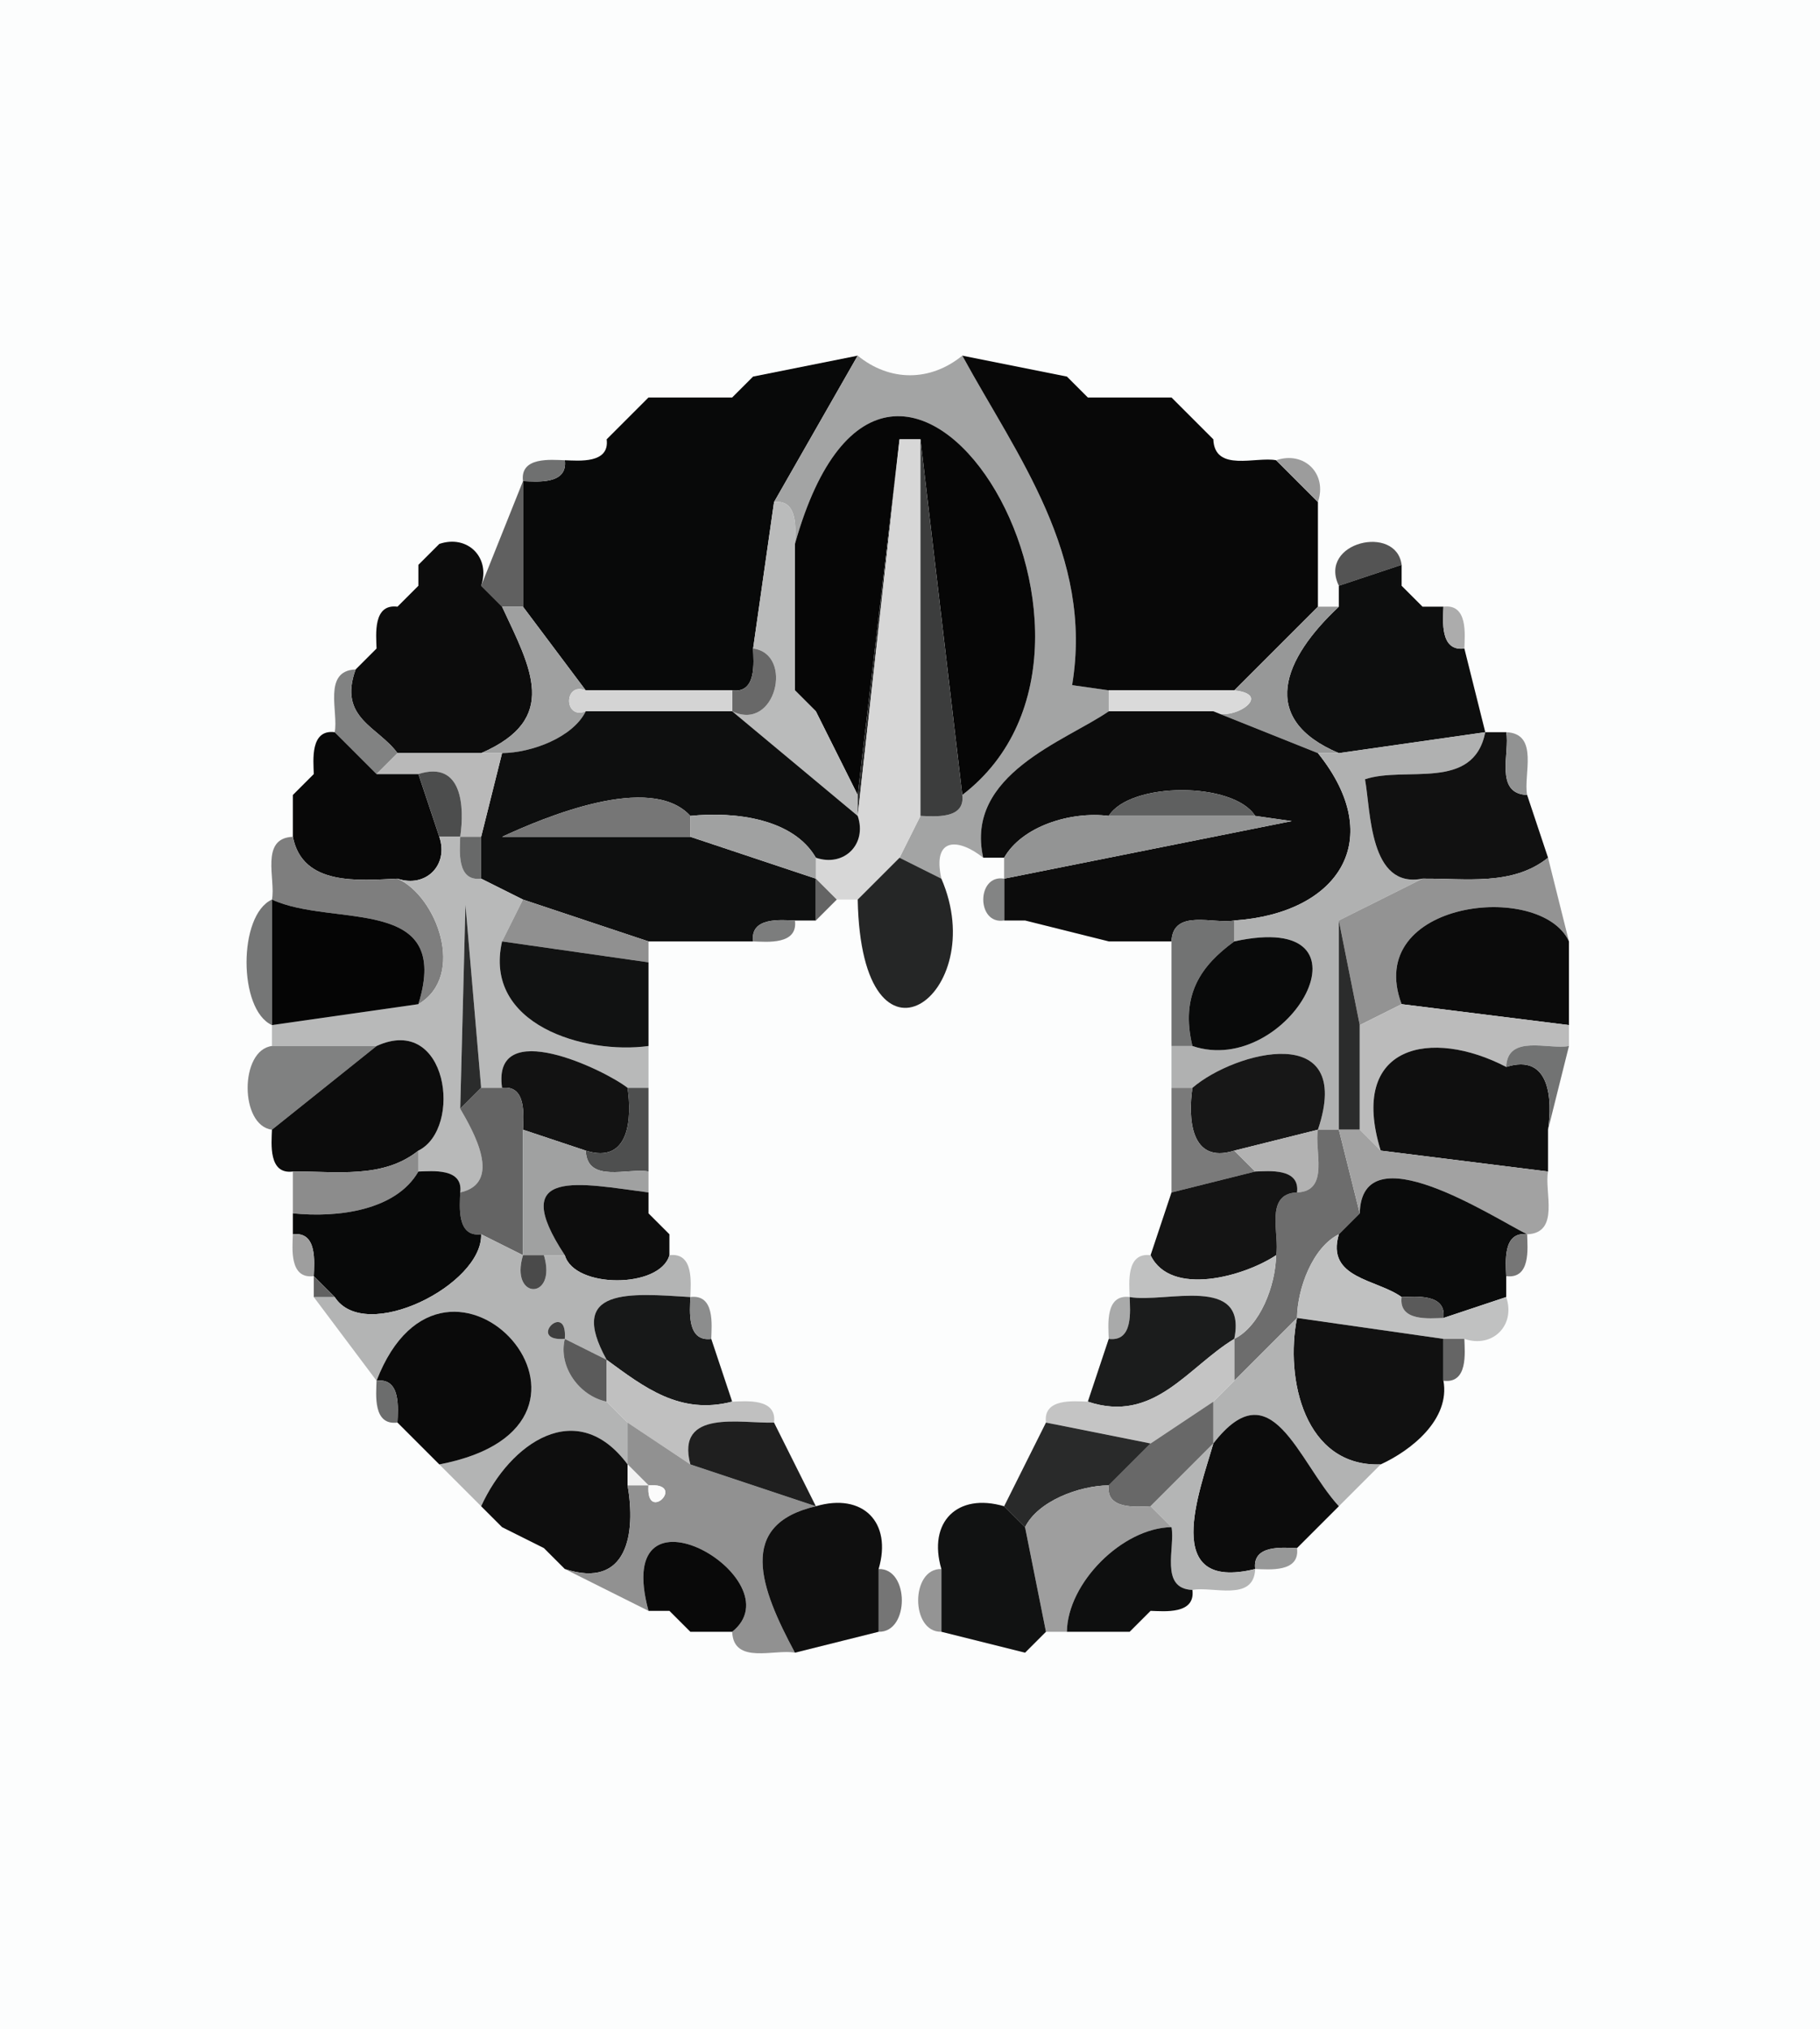 <?xml version="1.0" standalone="yes"?>
<svg width="87" height="97">
<path style="fill:#fcfdfd" d="M87 0 L87 97 L0 97 L0 0 L87 0 z"/>
<path style="fill:#080909" d="M41 17 L37 24 L36 31 C36.02 31.66 36.18 33.15 35 33 L28 33 L25 29 L25 23 C25.66 23.02 27.15 23.18 27 22 C27.66 22.02 29.15 22.18 29 21 L30 20 L31 19 L35 19 L36 18 L41 17 z"/>
<path style="fill:#a3a4a4" d="M46 17 C48.61 21.79 52.28 26.52 51.25 32.75 L53 33 L53 34 C50.95 35.42 46.1 37.01 47 41 C45.84 40.07 44.55 39.98 45 42 L43 41 L44 39 C44.66 39.02 46.15 39.18 46 38 C55.67 30.59 42.61 9.611 38 26 C38.02 25.34 38.18 23.85 37 24 L41 17 C42.53 18.25 44.47 18.25 46 17 z"/>
<path style="fill:#080808" d="M51 18 L52 19 L56 19 L57 20 L58 21 C58.06 22.59 60.05 21.81 61 22 L63 24 L63 29 L59 33 L53 33 L51.25 32.75 C52.28 26.52 48.61 21.79 46 17 L51 18 z"/>
<path style="fill:#8b8b8b" d="M36 18 L35 19 L36 18 z"/>
<path style="fill:#686868" d="M52 19 L51 18 L52 19 z"/>
<path style="fill:#a0a0a0" d="M31 19 L30 20 L31 19 z"/>
<path style="fill:#060606" d="M46 38 L44 21 L43 21 L41 38 L39 34 L38 33 L38 26 C42.61 9.611 55.67 30.59 46 38 z"/>
<path style="fill:#959595" d="M57 20 L56 19 L57 20 z"/>
<path style="fill:#a3a3a3" d="M30 20 L29 21 L30 20 z"/>
<path style="fill:#8b8b8b" d="M58 21 L57 20 L58 21 z"/>
<path style="fill:#252626" d="M43 21 L41 39 L41 38 L43 21 z"/>
<path style="fill:#d7d7d7" d="M44 21 L44 39 L43 41 L41 43 L40 43 L39 42 L39 41 C40.35 41.46 41.46 40.35 41 39 L43 21 L44 21 z"/>
<path style="fill:#3c3d3d" d="M46 38 C46.15 39.18 44.66 39.02 44 39 L44 21 L46 38 z"/>
<path style="fill:#6f7070" d="M27 22 C27.15 23.18 25.66 23.02 25 23 C24.85 21.82 26.34 21.98 27 22 z"/>
<path style="fill:#9c9c9c" d="M63 24 L61 22 C62.35 21.54 63.46 22.65 63 24 z"/>
<path style="fill:#606060" d="M25 23 L25 29 L24 29 L23 28 L25 23 z"/>
<path style="fill:#babbbb" d="M38 26 L38 33 L39 34 L41 38 L41 39 L35 34 C37.09 35.01 37.96 31.25 36 31 L37 24 C38.18 23.85 38.02 25.34 38 26 z"/>
<path style="fill:#aaaaaa" d="M21 26 L20 27 L21 26 z"/>
<path style="fill:#0c0c0c" d="M23 28 L24 29 C25.37 31.94 26.78 34.36 23 36 L19 36 C18.09 34.74 16.15 34.33 17 32 L18 31 C17.98 30.34 17.82 28.85 19 29 L20 28 L20 27 L21 26 C22.35 25.54 23.46 26.65 23 28 z"/>
<path style="fill:#545454" d="M67 27 L64 28 C62.99 25.91 66.75 25.04 67 27 z"/>
<path style="fill:#0d0e0e" d="M67 27 L67 28 L68 29 L69 29 C68.98 29.66 68.82 31.15 70 31 L71 35 L64 36 C60.12 34.36 61.35 31.48 64 29 L64 28 L67 27 z"/>
<path style="fill:#818181" d="M20 28 L19 29 L20 28 z"/>
<path style="fill:#6f6f6f" d="M68 29 L67 28 L68 29 z"/>
<path style="fill:#9fa0a0" d="M25 29 L28 33 C26.94 32.57 26.94 34.43 28 34 C27.39 35.24 25.44 35.98 24 36 L23 36 C26.78 34.36 25.37 31.94 24 29 L25 29 z"/>
<path style="fill:#979898" d="M63 29 L64 29 C61.35 31.48 60.12 34.36 64 36 L63 36 L58 34 C58.8 34.56 60.97 33.21 59 33 L63 29 z"/>
<path style="fill:#acacac" d="M70 31 C68.82 31.15 68.98 29.66 69 29 C70.18 28.85 70.02 30.34 70 31 z"/>
<path style="fill:#7c7c7c" d="M18 31 L17 32 L18 31 z"/>
<path style="fill:#686868" d="M35 34 L35 33 C36.18 33.15 36.02 31.66 36 31 C37.96 31.25 37.09 35.01 35 34 z"/>
<path style="fill:#818282" d="M17 32 C16.15 34.33 18.09 34.74 19 36 L18 37 L16 35 C16.19 34.05 15.41 32.06 17 32 z"/>
<path style="fill:#d4d4d4" d="M28 33 L35 33 L35 34 L28 34 C26.94 34.43 26.94 32.57 28 33 z"/>
<path style="fill:#595959" d="M39 34 L38 33 L39 34 z"/>
<path style="fill:#dadada" d="M59 33 C60.97 33.21 58.8 34.56 58 34 L53 34 L53 33 L59 33 z"/>
<path style="fill:#0e0f0f" d="M35 34 L41 39 C41.46 40.35 40.35 41.46 39 41 C37.93 39.14 35.16 38.78 33 39 C31.09 36.91 25.97 39.09 24 40 L33 40 L39 42 L39 44 L38 44 C37.34 43.98 35.85 43.82 36 45 L31 45 L25 43 L23 42 L23 40 L24 36 C25.44 35.98 27.39 35.24 28 34 L35 34 z"/>
<path style="fill:#0c0c0c" d="M58 34 L63 36 C66.33 40.14 63.98 43.66 59 44 C58.05 44.19 56.06 43.41 56 45 L53 45 L49 44 L48 44 L48 42 L61.75 39.25 L60 39 C58.97 37.36 54.03 37.36 53 39 C51.17 38.77 48.85 39.5 48 41 L47 41 C46.1 37.01 50.95 35.42 53 34 L58 34 z"/>
<path style="fill:#080808" d="M16 35 L18 37 L20 37 L21 40 C21.46 41.35 20.35 42.46 19 42 C17.17 42.08 14.46 42.37 14 40 L14 38 L15 37 C14.98 36.34 14.82 34.85 16 35 z"/>
<path style="fill:#b0b1b1" d="M71 35 C70.43 37.85 67.19 36.6 65.25 37.25 C65.53 38.77 65.45 42.5 68 42 L64 44 L64 54 L63 54 C64.76 48.76 59.03 50.25 57 52 L56 52 L56 50 L57 50 C61.62 51.56 66.18 43.43 59 45 L59 44 C63.98 43.66 66.33 40.14 63 36 L64 36 L71 35 z"/>
<path style="fill:#111111" d="M72 35 C72.19 35.95 71.41 37.94 73 38 L74 41 C72.3 42.36 70.09 41.98 68 42 C65.45 42.5 65.53 38.77 65.25 37.25 C67.19 36.6 70.43 37.85 71 35 L72 35 z"/>
<path style="fill:#919292" d="M73 38 C71.41 37.94 72.19 35.95 72 35 C73.59 35.06 72.81 37.05 73 38 z"/>
<path style="fill:#b9b9b9" d="M19 36 L23 36 L24 36 L23 40 L22 40 C22.21 38.58 22.11 36.33 20 37 L18 37 L19 36 z"/>
<path style="fill:#7b7b7b" d="M15 37 L14 38 L15 37 z"/>
<path style="fill:#4c4d4d" d="M22 40 L21 40 L20 37 C22.11 36.33 22.21 38.58 22 40 z"/>
<path style="fill:#767676" d="M33 39 L33 40 L24 40 C25.97 39.09 31.09 36.91 33 39 z"/>
<path style="fill:#5f6060" d="M60 39 L53 39 C54.03 37.36 58.97 37.36 60 39 z"/>
<path style="fill:#a0a1a1" d="M39 41 L39 42 L33 40 L33 39 C35.16 38.78 37.93 39.14 39 41 z"/>
<path style="fill:#939494" d="M53 39 L60 39 L61.75 39.25 L48 42 L48 41 C48.85 39.5 51.17 38.77 53 39 z"/>
<path style="fill:#7e7e7e" d="M14 40 C14.46 42.37 17.17 42.08 19 42 C20.87 42.83 22.3 46.64 20 48 C21.63 42.74 15.91 44.35 13 43 C13.19 42.05 12.41 40.06 14 40 z"/>
<path style="fill:#b8b9b9" d="M22 40 C21.98 40.66 21.82 42.15 23 42 L25 43 L24 45 C23.09 48.98 27.95 50.42 31 50 L31 52 L30 52 C28.94 51.16 23.5 48.52 24 52 L23 52 L22.25 43.25 L22 53 C22.62 54.07 24.05 56.54 22 57 C22.15 55.82 20.66 55.98 20 56 L20 55 C22.13 53.94 21.41 48.44 18 50 L13 50 L13 49 L20 48 C22.3 46.64 20.87 42.83 19 42 C20.35 42.46 21.46 41.35 21 40 L22 40 z"/>
<path style="fill:#686969" d="M23 40 L23 42 C21.82 42.15 21.98 40.66 22 40 L23 40 z"/>
<path style="fill:#252626" d="M45 42 C47.4 47.55 41.18 52.09 41 43 L43 41 L45 42 z"/>
<path style="fill:#939393" d="M74 41 L75 45 C73.65 42.08 65.15 43.05 67 48 L65 49 L64 44 L68 42 C70.09 41.98 72.3 42.36 74 41 z"/>
<path style="fill:#646464" d="M40 43 L39 44 L39 42 L40 43 z"/>
<path style="fill:#838484" d="M48 42 L48 44 C46.67 44.22 46.67 41.78 48 42 z"/>
<path style="fill:#757676" d="M13 43 L13 49 C11.38 48.27 11.38 43.73 13 43 z"/>
<path style="fill:#050505" d="M20 48 L13 49 L13 43 C15.91 44.35 21.63 42.74 20 48 z"/>
<path style="fill:#2b2c2c" d="M23 52 L22 53 L22.25 43.25 L23 52 z"/>
<path style="fill:#909090" d="M31 45 L31 46 L24 45 L25 43 L31 45 z"/>
<path style="fill:#0b0b0b" d="M75 45 L75 49 L67 48 C65.15 43.05 73.65 42.08 75 45 z"/>
<path style="fill:#7c7d7d" d="M38 44 C38.15 45.18 36.66 45.02 36 45 C35.85 43.82 37.34 43.98 38 44 z"/>
<path style="fill:#5e5f5f" d="M53 45 L49 44 L53 45 z"/>
<path style="fill:#727373" d="M59 44 L59 45 C57.42 46.15 56.41 47.55 57 50 L56 50 L56 45 C56.06 43.41 58.05 44.19 59 44 z"/>
<path style="fill:#2b2c2c" d="M65 49 L65 54 L64 54 L64 44 L65 49 z"/>
<path style="fill:#111212" d="M31 46 L31 50 C27.95 50.42 23.09 48.98 24 45 L31 46 z"/>
<path style="fill:#090a0a" d="M57 50 C56.41 47.55 57.42 46.15 59 45 C66.18 43.43 61.62 51.56 57 50 z"/>
<path style="fill:#bbbbbb" d="M67 48 L75 49 L75 50 C74.05 50.19 72.06 49.41 72 51 C68.43 49.14 64.44 49.92 66 55 L65 54 L65 49 L67 48 z"/>
<path style="fill:#808181" d="M13 50 L18 50 L13 54 C11.45 53.81 11.45 50.19 13 50 z"/>
<path style="fill:#0c0c0c" d="M20 55 C18.3 56.36 16.09 55.98 14 56 C12.82 56.15 12.98 54.66 13 54 L18 50 C21.41 48.44 22.13 53.94 20 55 z"/>
<path style="fill:#121212" d="M30 52 C30.21 53.42 30.11 55.67 28 55 L25 54 C25.02 53.34 25.18 51.85 24 52 C23.5 48.52 28.94 51.16 30 52 z"/>
<path style="fill:#171717" d="M63 54 L59 55 C56.89 55.67 56.79 53.42 57 52 C59.03 50.25 64.76 48.76 63 54 z"/>
<path style="fill:#0f0f0f" d="M72 51 C74.11 50.33 74.21 52.58 74 54 L74 56 L66 55 C64.44 49.92 68.43 49.14 72 51 z"/>
<path style="fill:#727373" d="M75 50 L74 54 C74.21 52.58 74.11 50.33 72 51 C72.06 49.41 74.05 50.19 75 50 z"/>
<path style="fill:#646464" d="M24 52 C25.18 51.85 25.02 53.34 25 54 L25 60 L23 59 C21.82 59.15 21.98 57.66 22 57 C24.05 56.54 22.62 54.07 22 53 L23 52 L24 52 z"/>
<path style="fill:#4e4f4f" d="M31 52 L31 56 C30.05 55.81 28.06 56.59 28 55 C30.11 55.67 30.21 53.42 30 52 L31 52 z"/>
<path style="fill:#7a7a7a" d="M57 52 C56.79 53.42 56.89 55.67 59 55 L60 56 L56 57 L56 52 L57 52 z"/>
<path style="fill:#a0a1a1" d="M25 54 L28 55 C28.06 56.59 30.05 55.81 31 56 L31 57 C27.76 56.58 24.2 55.76 27 60 L26 60 L25 60 L25 54 z"/>
<path style="fill:#b2b2b2" d="M63 54 C62.81 54.95 63.59 56.94 62 57 C62.15 55.82 60.66 55.98 60 56 L59 55 L63 54 z"/>
<path style="fill:#6d6d6d" d="M64 54 L65 58 L64 59 C62.76 59.61 62.02 61.56 62 63 L59 66 L59 64 C60.24 63.39 60.98 61.44 61 60 C61.19 59.05 60.41 57.06 62 57 C63.59 56.94 62.81 54.95 63 54 L64 54 z"/>
<path style="fill:#a2a2a2" d="M65 54 L66 55 L74 56 C73.81 56.95 74.59 58.94 73 59 C71.35 58.18 65.09 54.07 65 58 L64 54 L65 54 z"/>
<path style="fill:#8c8c8c" d="M20 55 L20 56 C18.93 57.86 16.16 58.22 14 58 L14 56 C16.09 55.98 18.3 56.36 20 55 z"/>
<path style="fill:#080909" d="M22 57 C21.98 57.66 21.82 59.15 23 59 C23.08 61.41 17.45 64.25 16 62 L15 61 C15.02 60.34 15.18 58.85 14 59 L14 58 C16.16 58.22 18.93 57.86 20 56 C20.66 55.98 22.15 55.82 22 57 z"/>
<path style="fill:#0d0d0d" d="M31 57 L31 58 L32 59 L32 60 C31.55 61.6 27.45 61.6 27 60 C24.2 55.76 27.76 56.58 31 57 z"/>
<path style="fill:#141414" d="M62 57 C60.41 57.06 61.19 59.05 61 60 C59.47 61.02 55.96 62 55 60 L56 57 L60 56 C60.66 55.98 62.15 55.82 62 57 z"/>
<path style="fill:#0a0b0b" d="M73 59 C71.82 58.85 71.98 60.34 72 61 L72 62 L69 63 C69.15 61.82 67.66 61.98 67 62 C65.82 61.14 63.37 61.12 64 59 L65 58 C65.09 54.07 71.35 58.18 73 59 z"/>
<path style="fill:#b3b4b4" d="M25 60 C24.35 62.16 26.65 62.16 26 60 L27 60 C27.45 61.6 31.55 61.6 32 60 C33.18 59.85 33.02 61.34 33 62 C30.11 61.82 27.07 61.52 29 65 L27 64 C27.14 62.12 25.12 64.14 27 64 C26.67 65.34 27.71 66.74 29 67 L30 68 L30 70 C27.58 66.74 24.38 68.97 23 72 L21 70 C30.98 68.1 21.32 57.41 18 66 L15 62 L16 62 C17.45 64.25 23.08 61.41 23 59 L25 60 z"/>
<path style="fill:#7b7b7b" d="M32 59 L31 58 L32 59 z"/>
<path style="fill:#9e9e9e" d="M15 61 C13.82 61.15 13.98 59.66 14 59 C15.18 58.85 15.02 60.34 15 61 z"/>
<path style="fill:#c0c1c1" d="M64 59 C63.37 61.12 65.82 61.14 67 62 C66.85 63.18 68.34 63.02 69 63 L72 62 C72.46 63.35 71.35 64.46 70 64 L69 64 L62 63 C62.02 61.56 62.76 59.61 64 59 z"/>
<path style="fill:#767676" d="M73 59 C73.02 59.66 73.18 61.15 72 61 C71.98 60.34 71.82 58.85 73 59 z"/>
<path style="fill:#4a4a4a" d="M26 60 C26.65 62.16 24.35 62.16 25 60 L26 60 z"/>
<path style="fill:#c0c1c1" d="M55 60 C55.96 62 59.47 61.02 61 60 C60.98 61.44 60.24 63.39 59 64 C59.64 60.9 55.73 62.3 54 62 C53.98 61.34 53.82 59.85 55 60 z"/>
<path style="fill:#616161" d="M16 62 L15 62 L15 61 L16 62 z"/>
<path style="fill:#0a0a0a" d="M21 70 L20 69 L19 68 C19.02 67.34 19.18 65.85 18 66 C21.32 57.41 30.98 68.1 21 70 z"/>
<path style="fill:#171818" d="M33 62 C32.98 62.66 32.82 64.15 34 64 L35 67 C32.5 67.65 30.79 66.31 29 65 C27.07 61.52 30.11 61.82 33 62 z"/>
<path style="fill:#8c8d8d" d="M34 64 C32.82 64.15 32.98 62.66 33 62 C34.18 61.85 34.02 63.34 34 64 z"/>
<path style="fill:#a9aaaa" d="M54 62 C54.02 62.66 54.18 64.15 53 64 C52.98 63.34 52.82 61.85 54 62 z"/>
<path style="fill:#1b1c1c" d="M59 64 C56.76 65.36 55.17 68.06 52 67 L53 64 C54.18 64.15 54.02 62.66 54 62 C55.73 62.3 59.64 60.9 59 64 z"/>
<path style="fill:#111111" d="M69 64 L69 66 C69.33 67.85 67.46 69.33 66 70 C62.36 70.13 61.42 65.91 62 63 L69 64 z"/>
<path style="fill:#5a5a5a" d="M69 63 C68.34 63.02 66.85 63.18 67 62 C67.66 61.98 69.15 61.82 69 63 z"/>
<path style="fill:#3e3e3e" d="M27 64 C25.12 64.14 27.14 62.12 27 64 z"/>
<path style="fill:#b2b3b3" d="M62 63 C61.42 65.91 62.36 70.13 66 70 L64 72 C62.02 69.83 60.79 65.39 58 69 L58 67 L59 66 L62 63 z"/>
<path style="fill:#5b5b5b" d="M29 65 L29 67 C27.71 66.74 26.67 65.34 27 64 L29 65 z"/>
<path style="fill:#c4c4c4" d="M59 64 L59 66 L58 67 L55 69 L50 68 C49.85 66.82 51.34 66.98 52 67 C55.17 68.06 56.76 65.36 59 64 z"/>
<path style="fill:#656565" d="M70 64 C70.02 64.66 70.18 66.15 69 66 L69 64 L70 64 z"/>
<path style="fill:#c0c0c0" d="M35 67 C35.66 66.98 37.15 66.82 37 68 C35.45 68.06 32.29 67.32 33 70 L30 68 L29 67 L29 65 C30.79 66.31 32.5 67.65 35 67 z"/>
<path style="fill:#6c6d6d" d="M19 68 C17.82 68.15 17.98 66.66 18 66 C19.18 65.85 19.02 67.34 19 68 z"/>
<path style="fill:#363636" d="M59 66 L58 67 L59 66 z"/>
<path style="fill:#444444" d="M30 68 L29 67 L30 68 z"/>
<path style="fill:#686868" d="M58 67 L58 69 L55 72 C54.34 72.02 52.85 72.18 53 71 L54 70 L55 69 L58 67 z"/>
<path style="fill:#0c0c0c" d="M64 72 L63 73 L62 74 C61.34 73.98 59.85 73.82 60 75 C55.44 76.12 57.36 71.24 58 69 C60.79 65.39 62.02 69.83 64 72 z"/>
<path style="fill:#6f6f6f" d="M20 69 L19 68 L20 69 z"/>
<path style="fill:#0e0e0e" d="M30 70 L30 71 C30.4 73.27 30.01 75.98 27 75 L26 74 L24 73 L23 72 C24.38 68.97 27.58 66.74 30 70 z"/>
<path style="fill:#919191" d="M33 70 L39 72 C35.2 72.88 36.34 75.91 38 79 C37.05 78.81 35.06 79.59 35 78 C38.12 75.51 29.18 70.28 31 77 L27 75 C30.01 75.98 30.4 73.27 30 71 L31 71 C30.86 72.88 32.88 70.86 31 71 L30 70 L30 68 L33 70 z"/>
<path style="fill:#1f1f1f" d="M37 68 L39 72 L33 70 C32.29 67.32 35.45 68.06 37 68 z"/>
<path style="fill:#292a2a" d="M55 69 L54 70 L53 71 C51.56 71.02 49.61 71.76 49 73 L48 72 L50 68 L55 69 z"/>
<path style="fill:#818181" d="M21 70 L20 69 L21 70 z"/>
<path style="fill:#e1e1e1" d="M55 69 L54 70 L55 69 z"/>
<path style="fill:#b4b5b5" d="M58 69 C57.36 71.24 55.44 76.12 60 75 C59.94 76.59 57.95 75.81 57 76 C55.41 75.94 56.19 73.95 56 73 L55 72 L58 69 z"/>
<path style="fill:#f1f1f1" d="M31 71 L30 71 L30 70 L31 71 z"/>
<path style="fill:#dddddd" d="M54 70 L53 71 L54 70 z"/>
<path style="fill:#fbfbfb" d="M31 71 C32.88 70.86 30.86 72.88 31 71 z"/>
<path style="fill:#9e9e9e" d="M53 71 C52.85 72.18 54.34 72.02 55 72 L56 73 C53.66 73.03 51.03 75.66 51 78 L50 78 L49 73 C49.61 71.76 51.56 71.02 53 71 z"/>
<path style="fill:#a4a4a4" d="M24 73 L23 72 L24 73 z"/>
<path style="fill:#0f0f0f" d="M42 75 L42 78 L38 79 C36.34 75.91 35.2 72.88 39 72 C41.24 71.34 42.66 72.76 42 75 z"/>
<path style="fill:#111212" d="M48 72 L49 73 L50 78 L49 79 L45 78 L45 75 C44.34 72.76 45.76 71.34 48 72 z"/>
<path style="fill:#878787" d="M64 72 L63 73 L64 72 z"/>
<path style="fill:#090909" d="M35 78 L33 78 L32 77 L31 77 C29.18 70.28 38.12 75.51 35 78 z"/>
<path style="fill:#0e0f0f" d="M56 73 C56.19 73.95 55.41 75.94 57 76 C57.15 77.18 55.66 77.02 55 77 L54 78 L51 78 C51.03 75.66 53.66 73.03 56 73 z"/>
<path style="fill:#888888" d="M27 75 L26 74 L27 75 z"/>
<path style="fill:#979898" d="M62 74 C62.15 75.18 60.66 75.02 60 75 C59.85 73.82 61.34 73.98 62 74 z"/>
<path style="fill:#757575" d="M42 78 L42 75 C43.48 74.96 43.48 78.04 42 78 z"/>
<path style="fill:#949494" d="M45 75 L45 78 C43.52 78.04 43.52 74.96 45 75 z"/>
<path style="fill:#797979" d="M33 78 L32 77 L33 78 z"/>
<path style="fill:#636363" d="M55 77 L54 78 L55 77 z"/>
<path style="fill:#8e8e8e" d="M50 78 L49 79 L50 78 z"/>
</svg>
